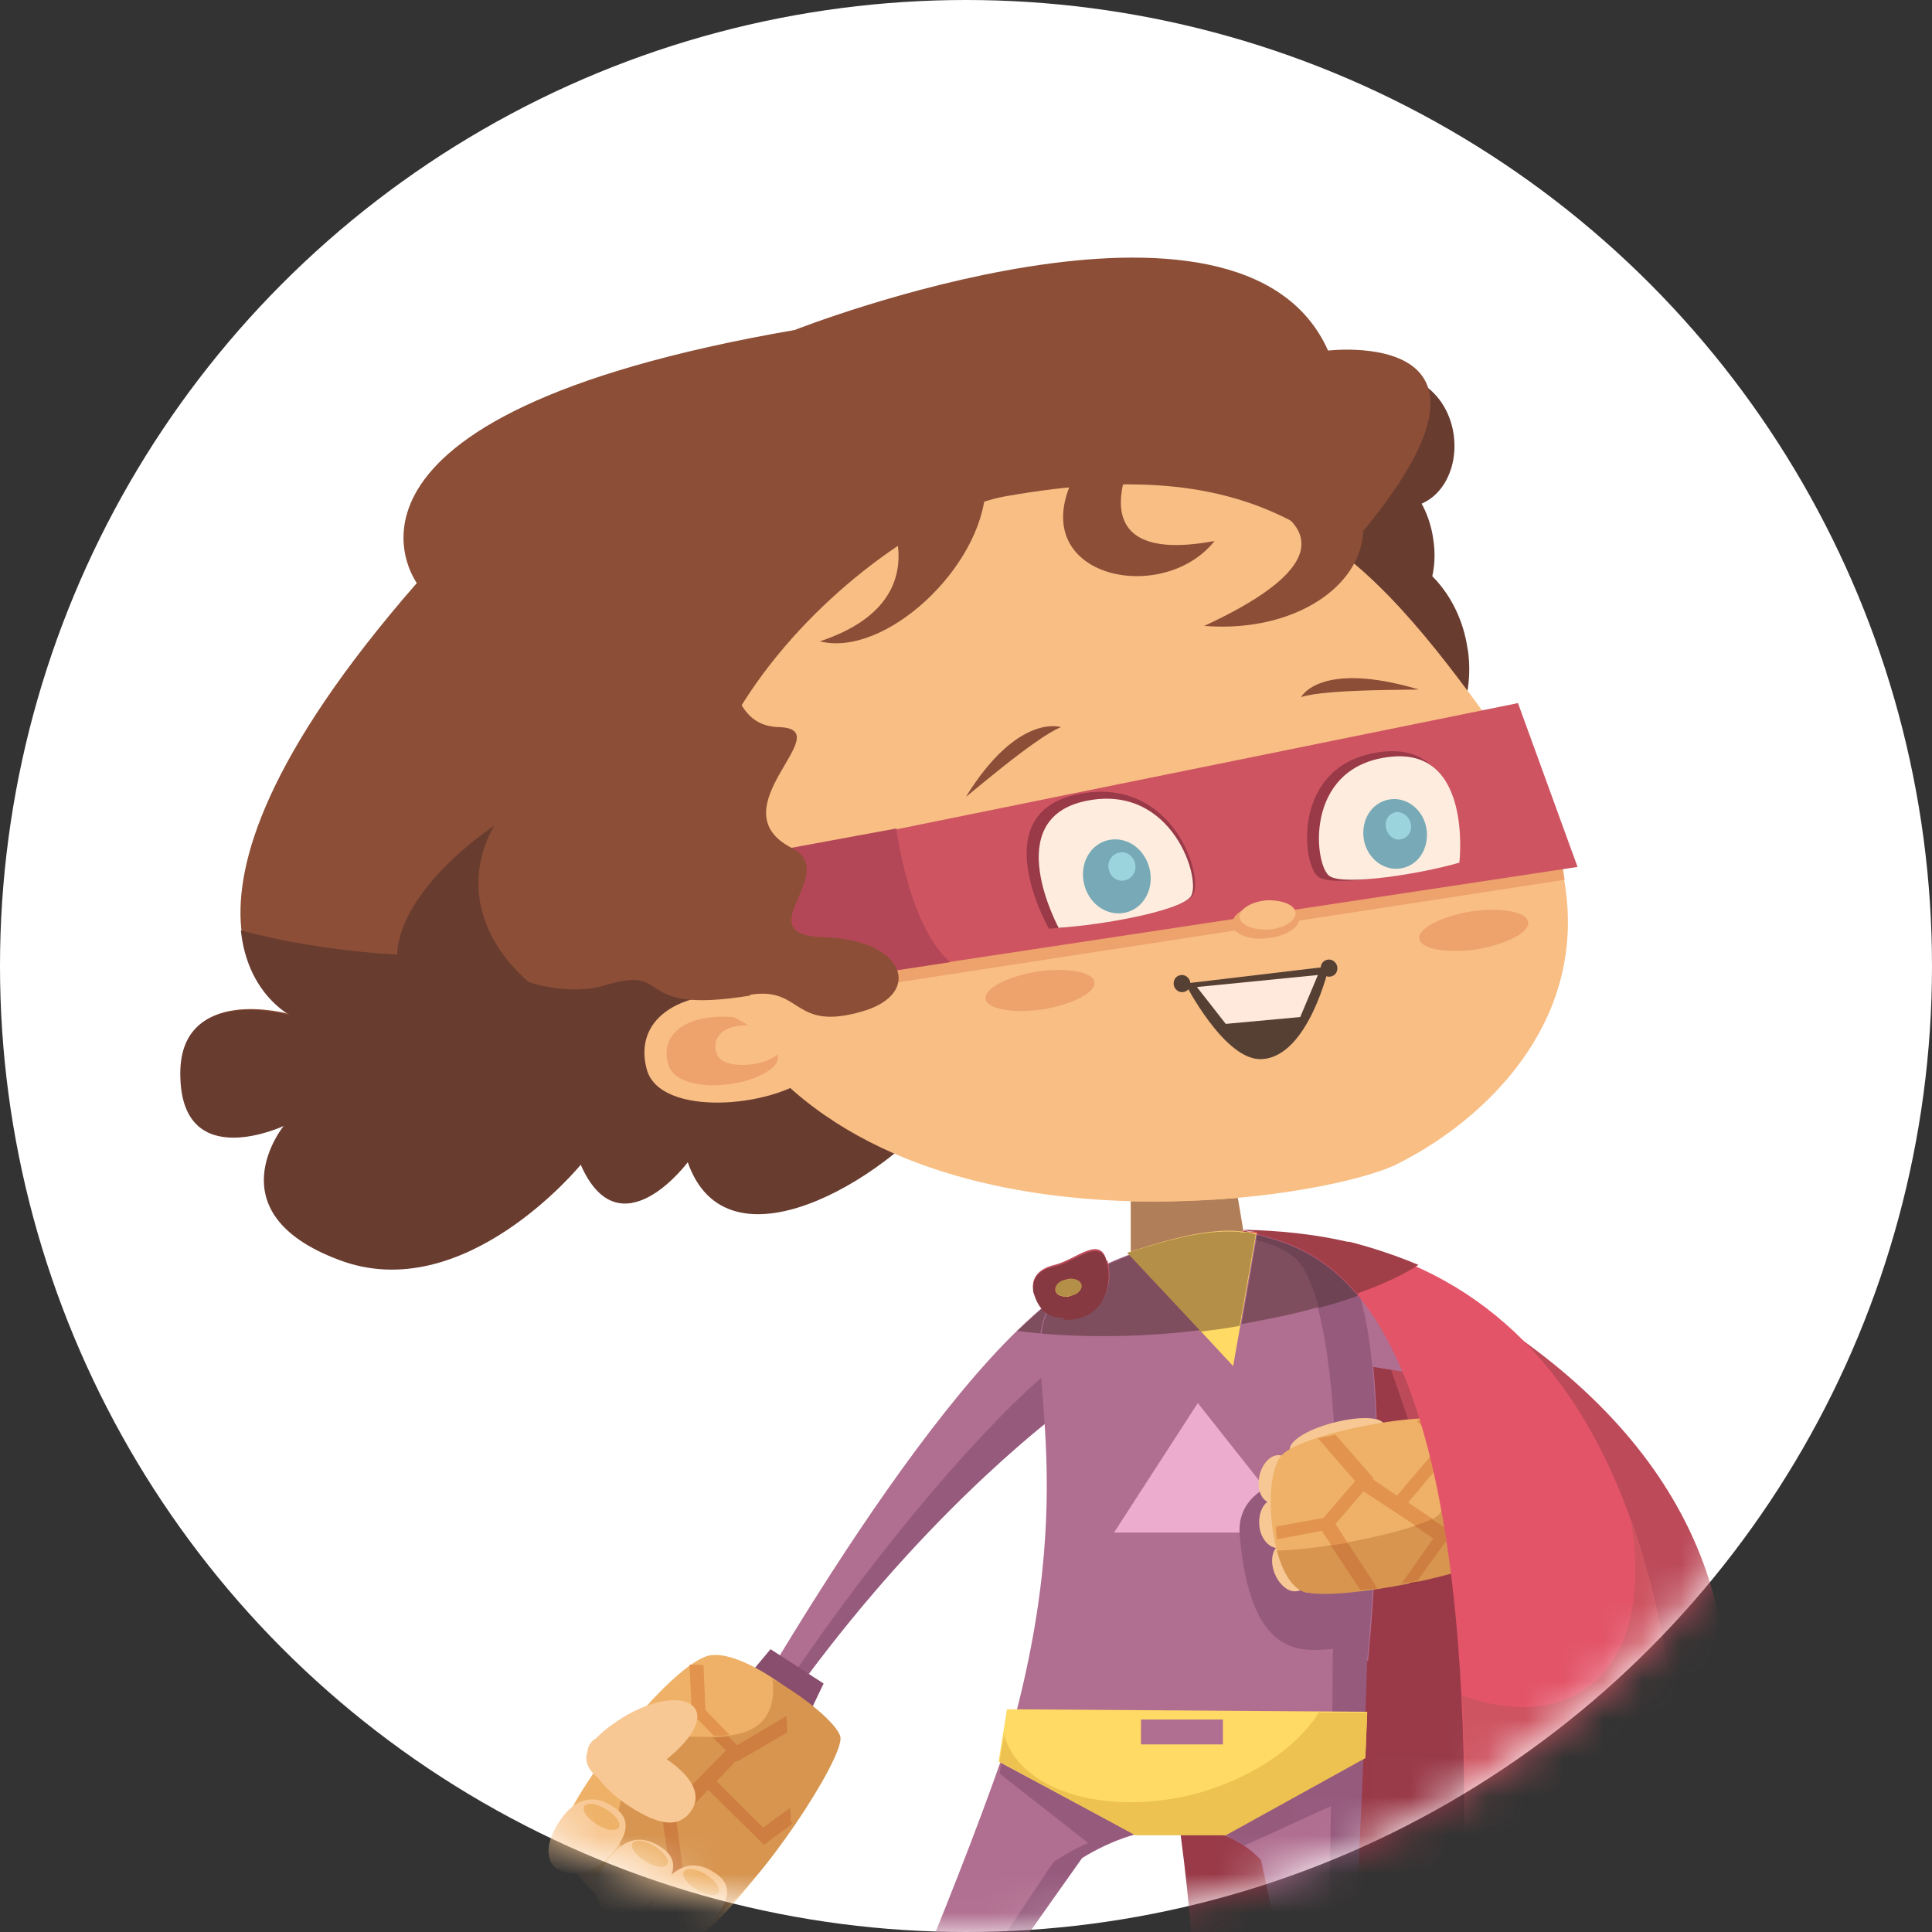 <svg width="50" height="50" viewBox="0 0 50 50" fill="none" xmlns="http://www.w3.org/2000/svg">
<rect x="0" y="0" width="50" height="50" fill="#333333" stroke="none"/>
<circle cx="25" cy="25" r="25" fill="white"/>
<mask id="mask0" mask-type="alpha" maskUnits="userSpaceOnUse" x="0" y="0" width="50" height="50">
<circle cx="25" cy="25" r="25" fill="white"/>
</mask>
<g mask="url(#mask0)">
<path d="M37.624 11.271C37.503 10.338 36.781 9.672 36.034 9.761C35.287 9.85 34.781 10.671 34.901 11.604C35.022 12.536 35.745 13.202 36.492 13.113C37.238 13.024 37.744 12.203 37.624 11.271Z" fill="#693C30"/>
<path d="M37.093 13.957C36.925 12.736 35.985 11.848 34.998 11.981C34.01 12.092 33.335 13.18 33.528 14.4C33.697 15.621 34.636 16.509 35.624 16.376C36.611 16.265 37.286 15.177 37.093 13.957Z" fill="#693C30"/>
<path d="M37.985 16.82C37.768 15.222 36.515 14.045 35.214 14.201C33.913 14.356 33.022 15.777 33.263 17.375C33.48 18.973 34.733 20.15 36.033 19.994C37.334 19.839 38.225 18.418 37.985 16.798V16.82Z" fill="#693C30"/>
<path d="M40.828 53.491L30.951 54.179C31.143 47.187 29.12 39.551 27.361 33.602L32.203 31.848C32.203 31.848 42.731 34.134 40.828 53.491Z" fill="#9A3A49"/>
<path d="M34.878 32.159C49.693 38.641 43.936 49.385 41.912 52.737L34.878 32.159Z" fill="#BC4A59"/>
<path d="M36.853 33.669L34.661 33.313L34.3 35.178L36.516 35.533L36.853 33.669Z" fill="#B06E90"/>
<path d="M31.674 28.851L29.265 28.74V32.825L32.276 32.447L31.674 28.851Z" fill="#F8BE84"/>
<path d="M18.159 46.321C19.677 43.613 25.025 34.223 28.446 32.914L27.94 36.155C27.94 36.155 23.001 39.551 18.737 46.566L18.159 46.344V46.321Z" fill="#B06E90"/>
<path d="M27.121 35.511C25.386 36.954 21.917 40.905 18.954 45.789L18.545 45.633C18.4 45.9 18.256 46.144 18.159 46.344L18.737 46.566C21.917 41.349 25.434 38.153 27.048 36.843C27.193 36.71 27.217 35.711 27.121 35.533V35.511Z" fill="#965A7D"/>
<path d="M21.315 43.569L19.941 42.681L19.219 43.547L20.785 44.679L21.315 43.569Z" fill="#894D6D"/>
<path d="M35.407 42.97C35.768 39.24 35.889 33.402 34.636 32.514C32.877 31.271 28.613 32.137 27.264 33.669C26.204 34.889 28.108 37.753 26.18 44.768C24.952 48.408 22.808 53.536 20.712 57.998L21.29 57.931C22.735 55.534 25.891 51.05 27.987 48.097C29.553 47.121 31.528 46.943 32.636 48.142C33.359 51.471 34.202 55.689 34.515 58.02H34.997C34.804 52.803 35.262 46.677 35.358 42.992L35.407 42.97Z" fill="#B06E90"/>
<path d="M28.831 39.662H33.649L30.999 36.31L28.831 39.662Z" fill="#EBACCD"/>
<path d="M32.203 47.764L34.877 46.543L35.07 44.879L31.288 47.254L32.203 47.764Z" fill="#965A7D"/>
<path d="M25.868 45.899L28.277 47.786L29.867 47.231L26.037 44.923L25.868 45.899Z" fill="#965A7D"/>
<path d="M27.266 48.186C25.314 51.094 22.424 55.467 21.026 57.953L21.315 57.909C22.761 55.511 25.917 51.027 28.012 48.075C28.663 47.675 29.361 47.409 30.036 47.32C29.121 47.276 28.133 47.609 27.266 48.186Z" fill="#965A7D"/>
<path d="M34.636 32.536C33.937 32.048 32.877 31.893 31.721 31.959C32.371 32.026 32.949 32.181 33.383 32.47C34.66 33.313 34.732 39.151 34.491 42.881C34.491 46.588 34.226 52.715 34.587 57.909H34.515L34.539 57.998H35.021C34.828 52.781 35.286 46.654 35.382 42.969C35.744 39.24 35.864 33.402 34.611 32.514L34.636 32.536Z" fill="#965A7D"/>
<path d="M34.806 42.659C34.685 42.659 34.565 42.659 34.42 42.681C33.601 42.748 32.349 42.836 32.084 39.729C31.939 37.997 34.758 38.064 34.758 38.064L34.806 42.659Z" fill="#965A7D"/>
<path d="M25.843 45.589L29.36 47.476H31.697L35.334 45.478L35.382 44.301L26.06 44.235L25.843 45.589Z" fill="#FFDA65"/>
<path d="M34.155 44.279C33.625 45.167 32.493 45.966 31.072 46.388C28.759 47.032 26.494 46.41 26.013 44.989C25.989 44.945 25.989 44.901 25.989 44.879L25.868 45.589L29.385 47.498H31.722L35.336 45.5L35.384 44.324H34.155V44.279Z" fill="#EDC251"/>
<path d="M18.063 50.117C19.147 49.474 21.677 45.7 21.628 45.1C21.58 44.501 19.412 42.703 18.4 42.836C17.389 42.969 14.546 46.654 14.498 47.587C14.45 48.519 17.075 50.717 18.063 50.117Z" fill="#EEB167"/>
<path d="M19.99 43.413C20.182 44.989 18.881 44.967 17.942 44.945C17.532 44.945 17.171 44.923 17.051 45.056C14.377 47.653 17.436 50.184 18.544 49.54C19.58 48.941 21.869 45.478 21.748 44.945C21.676 44.634 20.857 43.924 19.965 43.436L19.99 43.413Z" fill="#D79550"/>
<path d="M16.834 49.118C16.81 49.074 16.81 49.052 16.786 49.007C16.834 49.052 16.858 49.074 16.907 49.118H16.834ZM16.208 46.166C16.208 46.077 16.208 45.988 16.208 45.9L16.304 45.988C16.28 46.055 16.232 46.122 16.208 46.188V46.166ZM16.208 45.322C16.208 45.189 16.208 45.034 16.232 44.901L17.894 44.168L17.846 43.08H18.111L18.207 43.103L18.256 44.257L18.882 44.901C18.737 44.923 18.617 44.923 18.472 44.923L18.063 44.501L16.232 45.3L16.208 45.322Z" fill="#E2944E"/>
<path d="M16.907 49.118C16.858 49.096 16.834 49.052 16.786 49.007C16.762 48.941 16.714 48.852 16.69 48.763L17.388 48.741L17.148 47.098L16.208 46.321C16.208 46.277 16.208 46.233 16.208 46.188C16.232 46.122 16.28 46.055 16.304 45.988L17.292 46.832L18.786 45.3L18.448 44.967C18.593 44.967 18.713 44.945 18.858 44.945L19.075 45.167L20.351 44.412L20.375 44.834L19.075 45.589L19.051 45.567L18.545 46.099L19.749 47.298L20.448 46.788L20.472 47.165L20.52 47.187L19.773 47.742L18.328 46.321L17.509 47.165L17.774 49.096L16.907 49.118Z" fill="#CD7E40"/>
<path d="M34.854 37.531C35.529 37.331 35.938 36.998 35.794 36.821C35.649 36.643 34.999 36.665 34.348 36.865C33.674 37.065 33.264 37.398 33.409 37.575C33.553 37.753 34.204 37.731 34.854 37.531Z" fill="#F8C894"/>
<path d="M33.456 38.352C33.529 38.019 33.384 37.709 33.143 37.664C32.902 37.62 32.661 37.864 32.589 38.219C32.517 38.552 32.661 38.863 32.902 38.907C33.143 38.952 33.384 38.708 33.456 38.352Z" fill="#F8C894"/>
<path d="M33.48 39.396C33.456 39.041 33.216 38.774 32.975 38.796C32.734 38.819 32.565 39.107 32.589 39.462C32.613 39.817 32.854 40.084 33.095 40.062C33.336 40.039 33.505 39.751 33.48 39.396Z" fill="#F8C894"/>
<path d="M33.817 40.439C33.696 40.106 33.431 39.884 33.191 39.951C32.95 40.017 32.853 40.328 32.974 40.683C33.094 41.016 33.359 41.238 33.6 41.172C33.841 41.105 33.937 40.794 33.817 40.461V40.439Z" fill="#F8C894"/>
<path d="M33.817 41.194C34.828 41.393 38.249 40.683 38.562 40.283C38.875 39.884 38.61 37.353 37.936 36.865C37.261 36.377 33.744 37.087 33.19 37.642C32.612 38.197 32.877 41.016 33.817 41.216V41.194Z" fill="#EEB167"/>
<path d="M37.96 36.865C37.816 36.754 37.527 36.709 37.165 36.709C37.43 37.642 37.478 38.885 37.262 39.173C36.997 39.529 34.395 40.106 33.046 40.128C33.19 40.683 33.455 41.149 33.817 41.216C34.828 41.415 38.249 40.705 38.562 40.306C38.876 39.906 38.611 37.375 37.936 36.887L37.96 36.865Z" fill="#D79550"/>
<path d="M36.468 40.971C36.54 40.949 36.636 40.949 36.709 40.927V40.949C36.636 40.971 36.564 40.971 36.492 40.994L36.468 40.971Z" fill="#91353C"/>
<path d="M34.444 39.972L34.203 39.617L33.047 39.839L33.023 39.595V39.506L34.251 39.284L35.07 38.33L34.106 37.22L34.564 37.131L35.552 38.263L35.528 38.285L36.154 38.707L37.021 37.686C37.045 37.819 37.094 37.953 37.118 38.086L36.443 38.885L37.07 39.307C36.949 39.351 36.805 39.418 36.636 39.484L35.287 38.596L34.564 39.44L34.877 39.928C34.733 39.95 34.588 39.972 34.444 39.995V39.972ZM36.805 36.909L36.66 36.776L36.756 36.754C36.781 36.798 36.781 36.865 36.805 36.909Z" fill="#E2944E"/>
<path d="M35.19 41.127L34.443 39.995C34.588 39.973 34.732 39.95 34.877 39.928L35.648 41.105C35.503 41.127 35.359 41.127 35.214 41.149L35.19 41.127ZM36.25 41.016L37.093 39.817L36.611 39.484C36.78 39.418 36.949 39.373 37.045 39.307L37.382 39.529C37.406 39.64 37.431 39.773 37.431 39.906H37.406L36.684 40.905C36.611 40.927 36.539 40.949 36.443 40.949C36.37 40.972 36.298 40.972 36.226 40.994L36.25 41.016Z" fill="#CD7E40"/>
<path d="M32.204 31.848C33.77 32.359 39.335 32.27 37.552 55.334C37.552 55.334 42.346 55.578 43.237 55.245C45.092 36.976 39.094 31.959 32.204 31.87V31.848Z" fill="#E35468"/>
<path d="M42.2 39.284C42.562 41.393 42.128 43.125 40.827 43.835C40.008 44.301 38.948 44.279 37.84 43.879C37.985 46.854 37.937 50.605 37.575 55.334C37.575 55.334 42.369 55.578 43.26 55.245C43.983 48.031 43.501 42.88 42.2 39.284Z" fill="#CE5461"/>
<path d="M17.22 45.522C16.401 44.989 15.558 44.745 15.293 45.1C15.004 45.456 15.462 46.21 16.281 46.743C17.1 47.276 17.558 47.276 17.846 46.921C18.136 46.566 18.063 46.077 17.244 45.522H17.22Z" fill="#F8C894"/>
<path d="M14.569 47.01C14.16 47.542 14.039 48.142 14.449 48.386C14.858 48.63 15.509 48.408 15.918 47.875C16.328 47.343 16.256 46.987 15.846 46.743C15.437 46.477 14.979 46.477 14.569 47.01Z" fill="#F8C894"/>
<path d="M15.799 48.053C15.389 48.586 15.269 49.185 15.678 49.429C16.088 49.696 16.738 49.451 17.148 48.919C17.557 48.386 17.485 48.031 17.076 47.786C16.666 47.52 16.208 47.52 15.799 48.053Z" fill="#F8C894"/>
<path d="M17.195 48.719C16.786 49.252 16.665 49.851 17.075 50.095C17.484 50.362 18.135 50.117 18.544 49.585C18.954 49.052 18.881 48.697 18.472 48.453C18.062 48.186 17.605 48.186 17.195 48.719Z" fill="#F8C894"/>
<path d="M16.93 45.766C17.749 45.212 18.255 44.546 17.966 44.19C17.677 43.835 16.785 43.991 15.966 44.546C15.147 45.1 15.027 45.5 15.316 45.855C15.605 46.21 16.135 46.299 16.954 45.744L16.93 45.766Z" fill="#F8C894"/>
<path d="M29.192 32.425L31.914 35.355L32.517 31.915C31.505 31.759 30.541 31.959 29.168 32.425H29.192Z" fill="#FFDA65"/>
<path d="M17.267 48.253C17.34 48.142 17.195 47.942 16.954 47.786C16.713 47.631 16.448 47.587 16.376 47.698C16.304 47.809 16.448 48.008 16.689 48.164C16.93 48.319 17.195 48.364 17.267 48.253Z" fill="#EEB167"/>
<path d="M18.593 48.985C18.665 48.874 18.52 48.674 18.279 48.519C18.038 48.364 17.774 48.319 17.701 48.43C17.629 48.541 17.774 48.741 18.014 48.896C18.255 49.052 18.52 49.096 18.593 48.985Z" fill="#EEB167"/>
<path d="M16.015 47.298C16.087 47.187 15.942 46.987 15.701 46.832C15.46 46.676 15.195 46.632 15.123 46.743C15.051 46.854 15.195 47.054 15.436 47.209C15.677 47.365 15.942 47.409 16.015 47.298Z" fill="#EEB167"/>
<path d="M29.529 45.145H31.649V44.501H29.529V45.145Z" fill="#B06E90"/>
<path d="M28.637 32.625C28.469 31.959 27.843 32.603 27.288 32.736C26.734 32.869 26.686 33.224 26.759 33.447C26.927 34.112 27.385 34.179 27.963 34.046C28.517 33.913 28.83 33.269 28.662 32.625H28.637Z" fill="#BC4A59"/>
<path d="M27.988 33.269C27.964 33.136 27.771 33.069 27.603 33.113C27.41 33.158 27.29 33.291 27.314 33.402C27.338 33.535 27.53 33.602 27.699 33.557C27.892 33.513 28.012 33.38 27.988 33.269Z" fill="#FFDA65"/>
<path d="M29.241 32.47L29.192 32.425L29.241 32.47Z" fill="#B3A6A1"/>
<path d="M26.953 34.512C26.736 34.49 26.519 34.468 26.326 34.445C26.543 34.246 26.76 34.046 26.953 33.868C27.001 33.913 27.025 33.957 27.073 33.979C27.001 34.135 26.953 34.312 26.928 34.512H26.953Z" fill="#7E4E5F"/>
<path d="M28.517 34.579C27.963 34.579 27.433 34.556 26.951 34.512C26.975 34.312 27.023 34.135 27.096 33.979C27.216 34.068 27.385 34.112 27.553 34.112C27.674 34.112 27.818 34.09 27.963 34.068C28.493 33.935 28.806 33.358 28.686 32.714C28.878 32.625 29.071 32.559 29.264 32.47L31.095 34.423H31.07C30.179 34.534 29.336 34.579 28.541 34.579H28.517ZM32.13 34.268L32.516 32.07C32.853 32.159 33.142 32.27 33.407 32.448C33.72 32.647 33.961 33.136 34.13 33.824C33.528 34.001 32.853 34.135 32.13 34.268Z" fill="#7E4E5F"/>
<path d="M34.131 33.846C33.938 33.158 33.721 32.67 33.408 32.47C33.167 32.292 32.854 32.181 32.517 32.092L32.541 31.959C33.191 32.137 34.179 32.381 35.142 33.535C34.829 33.646 34.492 33.757 34.131 33.846Z" fill="#6E4354"/>
<path d="M32.251 31.87C32.227 31.87 32.203 31.87 32.179 31.87H32.203C32.227 31.87 32.227 31.87 32.251 31.893V31.87Z" fill="#6F3139"/>
<path d="M29.265 32.403V31.093C29.482 31.093 29.674 31.093 29.891 31.093C30.638 31.093 31.36 31.049 32.035 31.005L32.179 31.87C32.083 31.87 31.963 31.848 31.866 31.848C31.096 31.848 30.325 32.048 29.289 32.381L29.265 32.403Z" fill="#B07E59"/>
<path d="M34.926 32.181C34.902 32.181 34.902 32.181 34.878 32.181L34.926 32.203V32.181Z" fill="#863940"/>
<path d="M35.143 33.513C34.179 32.359 33.192 32.115 32.541 31.937V31.893C32.445 31.87 32.349 31.87 32.252 31.848C32.228 31.848 32.228 31.848 32.204 31.826C33.12 31.848 34.011 31.937 34.878 32.137C34.902 32.137 34.902 32.137 34.926 32.137C35.529 32.292 36.131 32.492 36.709 32.736C36.299 33.003 35.769 33.247 35.143 33.469V33.513Z" fill="#A13F48"/>
<path d="M31.047 34.423L29.216 32.47L29.168 32.425L29.24 32.403C30.276 32.07 31.047 31.87 31.818 31.87C31.914 31.87 32.035 31.87 32.131 31.893C32.155 31.893 32.179 31.893 32.203 31.893C32.3 31.893 32.396 31.915 32.492 31.937V31.982L32.468 32.115L32.083 34.312C31.746 34.379 31.384 34.423 31.023 34.468L31.047 34.423Z" fill="#B48F48"/>
<path d="M27.53 34.112C27.362 34.112 27.193 34.068 27.073 33.979C27.024 33.957 26.976 33.913 26.952 33.868C26.88 33.779 26.808 33.646 26.759 33.491C26.735 33.447 26.735 33.38 26.735 33.336C26.735 33.114 26.856 32.869 27.289 32.781C27.675 32.692 28.06 32.381 28.349 32.381C28.494 32.381 28.59 32.448 28.639 32.67C28.639 32.692 28.639 32.736 28.663 32.758C28.783 33.38 28.494 33.979 27.94 34.112C27.795 34.157 27.651 34.157 27.53 34.157V34.112ZM27.699 33.091C27.675 33.091 27.627 33.091 27.603 33.114C27.41 33.158 27.289 33.291 27.314 33.402C27.338 33.513 27.458 33.557 27.603 33.557C27.627 33.557 27.675 33.557 27.699 33.535C27.892 33.491 28.012 33.358 27.988 33.247C27.964 33.136 27.843 33.091 27.699 33.091Z" fill="#863940"/>
<path d="M27.603 33.557C27.458 33.557 27.338 33.491 27.314 33.402C27.29 33.269 27.41 33.136 27.603 33.113C27.651 33.113 27.675 33.091 27.699 33.091C27.844 33.091 27.964 33.158 27.988 33.247C28.012 33.38 27.892 33.513 27.699 33.535C27.651 33.535 27.627 33.557 27.603 33.557Z" fill="#B48F48"/>
<path d="M24.421 28.585C22.904 30.516 18.808 32.98 17.821 30.05C17.821 30.05 16.062 32.448 15.05 30.117C15.05 30.117 12.039 33.824 8.787 32.581C5.535 31.338 7.366 29.118 7.366 29.118C7.366 29.118 4.764 30.361 4.692 27.875C4.619 25.411 7.534 26.254 7.534 26.254C7.534 26.254 3.005 24.012 10.787 15.089C10.787 15.089 7.607 10.782 20.567 8.54C20.567 8.54 32.106 3.99 34.37 9.073C34.37 9.073 40.802 8.296 33.624 15.555C26.421 22.791 24.421 28.585 24.421 28.585Z" fill="#8C4E36"/>
<path d="M23.001 22.769C16.834 24.9 10.715 25.277 6.234 24.079C6.403 25.721 7.511 26.276 7.511 26.276C7.511 26.276 4.572 25.433 4.668 27.897C4.741 30.361 7.342 29.14 7.342 29.14C7.342 29.14 5.511 31.382 8.764 32.603C12.016 33.846 15.027 30.139 15.027 30.139C16.039 32.447 17.797 30.072 17.797 30.072C18.809 33.002 22.904 30.538 24.398 28.607C24.398 28.607 25.747 24.723 30.18 19.351C28.084 20.683 25.651 21.859 22.977 22.769H23.001Z" fill="#693C30"/>
<path d="M36.13 30.139C38.804 28.829 43.044 24.944 38.732 18.907C35.263 14.067 32.878 11.626 26.012 12.846C22.832 13.401 14.859 19.972 18.978 26.432C23.073 32.803 34.106 31.116 36.13 30.139Z" fill="#F8BE84"/>
<path d="M40.346 21.77L22.158 24.567L22.303 25.566L40.491 22.769L40.346 21.77Z" fill="#EEA26C"/>
<path d="M18.231 25.855L40.827 22.436L39.285 18.196L17.532 22.614L18.231 25.855Z" fill="#CE5461"/>
<path d="M23.218 21.437L17.075 22.569L18.207 25.877L24.591 24.9C23.724 24.145 23.339 22.392 23.194 21.437H23.218Z" fill="#B44757"/>
<path d="M31.167 16.198C34.467 16.465 36.78 13.868 34.13 11.581L30.733 12.38C30.733 12.38 37.069 13.468 31.167 16.198Z" fill="#8C4E36"/>
<path d="M21.219 16.598C22.905 17.02 25.41 14.689 25.507 12.647L22.736 12.78C22.736 12.78 24.615 15.466 21.219 16.598Z" fill="#8C4E36"/>
<path d="M31.432 14.001C29.987 15.821 25.988 14.822 28.132 11.781L29.529 11.382C29.529 11.382 27.505 14.733 31.432 14.001Z" fill="#8C4E36"/>
<path d="M19.412 25.744C17.485 25.588 16.401 26.432 16.738 27.675C17.075 28.918 19.99 28.674 21.002 27.83C22.014 26.987 19.412 25.744 19.412 25.744Z" fill="#F8BE84"/>
<path d="M18.978 26.321C17.75 26.232 17.075 26.765 17.292 27.542C17.509 28.319 19.364 28.186 19.99 27.631C20.616 27.098 18.978 26.321 18.978 26.321Z" fill="#EEA26C"/>
<path d="M19.507 26.543C18.808 26.476 18.399 26.787 18.544 27.253C18.664 27.697 19.724 27.608 20.085 27.32C20.447 27.009 19.507 26.565 19.507 26.565V26.543Z" fill="#F8BE84"/>
<path d="M19.412 25.744C20.785 25.522 20.495 26.72 22.35 26.165C23.892 25.699 23.41 24.323 21.339 24.256C19.267 24.212 21.772 22.591 20.495 21.948C18.496 20.927 21.772 18.862 20.158 18.818C18.544 18.773 19.267 16.354 17.87 17.22C16.473 18.085 11.245 21.171 11.076 22.769C10.908 24.367 13.799 26.054 15.653 25.5C17.484 24.945 16.256 26.276 19.412 25.766V25.744Z" fill="#8C4E36"/>
<path d="M27.144 24.034C27.144 24.034 25.433 21.038 27.915 20.549C30.396 20.061 31.191 22.769 30.854 23.191C30.517 23.59 28.324 23.968 27.144 24.034Z" fill="#9A3A49"/>
<path d="M27.41 24.034C27.41 24.034 25.844 21.193 28.109 20.727C30.373 20.261 31.12 22.836 30.807 23.213C30.494 23.59 28.47 23.946 27.386 24.012L27.41 24.034Z" fill="#FEEDDF"/>
<path d="M37.671 22.325C37.671 22.325 38.056 19.151 35.72 19.462C33.383 19.773 33.696 22.436 34.13 22.703C34.563 22.969 36.611 22.614 37.671 22.325Z" fill="#9A3A49"/>
<path d="M37.768 22.325C37.768 22.325 38.129 19.284 35.913 19.595C33.721 19.883 34.01 22.436 34.419 22.68C34.829 22.924 36.78 22.614 37.768 22.325Z" fill="#FEEDDF"/>
<path d="M30.662 25.455L34.396 25.011C34.396 25.011 33.866 27.342 32.662 27.409C31.698 27.475 30.662 25.433 30.662 25.433V25.455Z" fill="#564034"/>
<path d="M31.722 26.498L30.976 25.544L34.107 25.233L33.65 26.321L31.722 26.498Z" fill="#FEE9DC"/>
<path d="M33.625 23.746C33.601 23.502 33.192 23.324 32.71 23.391C32.228 23.435 31.867 23.679 31.891 23.924C31.915 24.168 32.324 24.345 32.806 24.279C33.288 24.234 33.649 23.99 33.625 23.746Z" fill="#EEA26C"/>
<path d="M33.528 23.613C33.504 23.413 33.166 23.28 32.757 23.302C32.347 23.346 32.058 23.546 32.083 23.746C32.106 23.946 32.444 24.079 32.853 24.057C33.263 24.012 33.552 23.812 33.528 23.613Z" fill="#F8BE84"/>
<path d="M29.771 22.592C29.698 22.059 29.265 21.681 28.783 21.726C28.301 21.77 27.964 22.236 28.036 22.769C28.108 23.302 28.542 23.679 29.024 23.635C29.506 23.59 29.843 23.124 29.771 22.592Z" fill="#77AAB6"/>
<path d="M36.925 21.504C36.877 21.016 36.468 20.638 36.01 20.683C35.552 20.727 35.239 21.149 35.287 21.659C35.335 22.148 35.745 22.525 36.203 22.481C36.66 22.436 36.973 22.015 36.925 21.504Z" fill="#77AAB6"/>
<path d="M36.515 21.348C36.491 21.149 36.322 21.015 36.154 21.015C35.961 21.038 35.84 21.193 35.864 21.393C35.889 21.593 36.057 21.748 36.226 21.726C36.418 21.703 36.539 21.548 36.515 21.348Z" fill="#9CD4DD"/>
<path d="M29.385 22.392C29.361 22.192 29.192 22.036 28.999 22.059C28.807 22.081 28.662 22.258 28.686 22.458C28.71 22.658 28.879 22.813 29.072 22.791C29.264 22.769 29.409 22.591 29.385 22.392Z" fill="#9CD4DD"/>
<path d="M30.807 25.455C30.807 25.344 30.71 25.233 30.59 25.233C30.469 25.233 30.373 25.322 30.373 25.455C30.373 25.566 30.469 25.677 30.59 25.677C30.71 25.677 30.807 25.588 30.807 25.455Z" fill="#564034"/>
<path d="M34.612 25.055C34.612 24.944 34.516 24.833 34.395 24.833C34.275 24.833 34.179 24.922 34.179 25.055C34.179 25.166 34.275 25.277 34.395 25.277C34.516 25.277 34.612 25.189 34.612 25.055Z" fill="#564034"/>
<path d="M28.325 25.411C28.277 25.145 27.602 25.034 26.831 25.145C26.061 25.278 25.458 25.588 25.507 25.855C25.555 26.121 26.229 26.232 27 26.121C27.771 25.988 28.373 25.677 28.325 25.411Z" fill="#EEA26C"/>
<path d="M39.55 23.857C39.502 23.59 38.827 23.479 38.056 23.59C37.285 23.724 36.683 24.034 36.731 24.301C36.779 24.567 37.454 24.678 38.225 24.567C38.996 24.434 39.598 24.123 39.55 23.857Z" fill="#EEA26C"/>
<path d="M25.001 20.616C24.953 20.682 26.784 19.084 27.458 18.818C27.458 18.818 26.35 18.44 25.001 20.616Z" fill="#8C4E36"/>
<path d="M36.708 17.841C36.78 17.863 34.323 17.819 33.673 18.041C33.673 18.041 34.155 17.086 36.708 17.841Z" fill="#8C4E36"/>
<path d="M15.918 26.454C14.087 26.299 11.341 23.99 12.786 21.371C12.786 21.371 10.113 23.124 10.281 24.967L15.918 26.454Z" fill="#693C30"/>
</g>
</svg>
